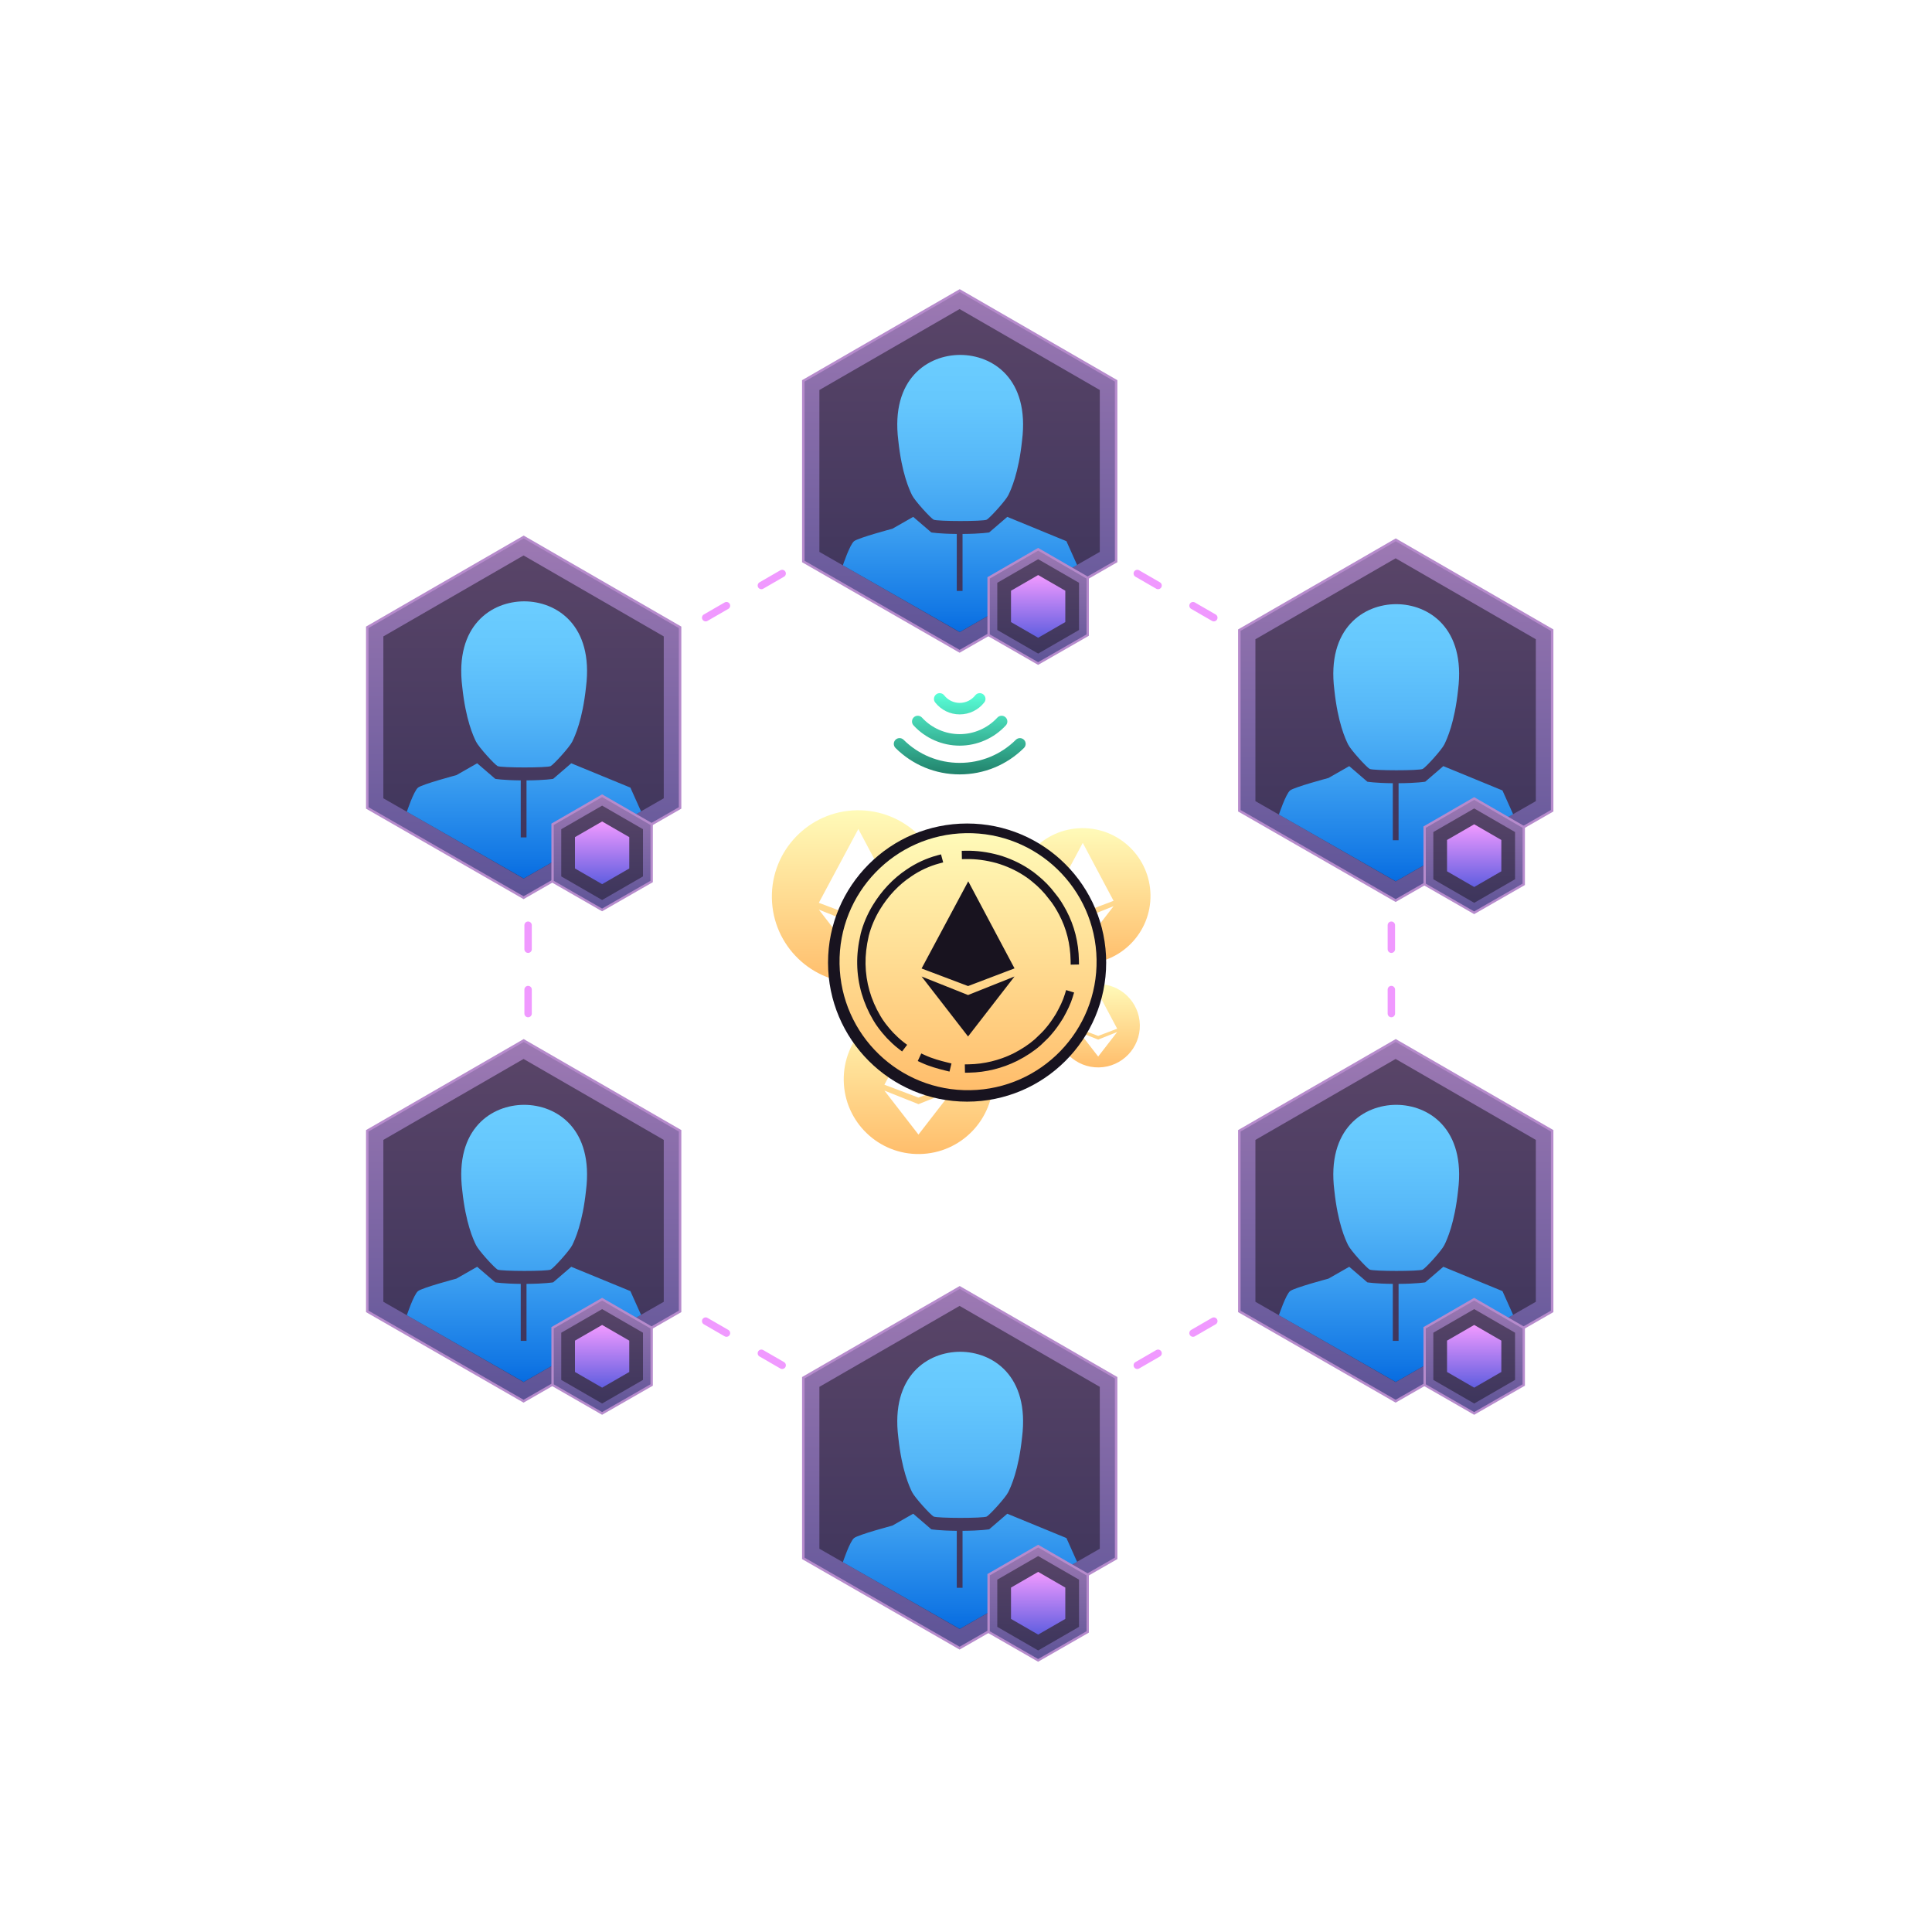 <?xml version="1.0" encoding="UTF-8"?>
<svg xmlns="http://www.w3.org/2000/svg" xmlns:xlink="http://www.w3.org/1999/xlink" viewBox="0 0 1008.15 1008.15">
  <defs>
    <style>
      .cls-1 {
        filter: url(#outer-glow-18);
      }

      .cls-1, .cls-2, .cls-3, .cls-4, .cls-5, .cls-6, .cls-7 {
        opacity: .5;
      }

      .cls-8 {
        fill: url(#linear-gradient-12);
      }

      .cls-8, .cls-9, .cls-10, .cls-11, .cls-12, .cls-13, .cls-14, .cls-15, .cls-16, .cls-17, .cls-18, .cls-19, .cls-20, .cls-21, .cls-22, .cls-23, .cls-24, .cls-25, .cls-26, .cls-27, .cls-28, .cls-29, .cls-30, .cls-31, .cls-32, .cls-33, .cls-34, .cls-35, .cls-36, .cls-37, .cls-5, .cls-38, .cls-39, .cls-40, .cls-41, .cls-42, .cls-43, .cls-44, .cls-45, .cls-46 {
        stroke-width: 0px;
      }

      .cls-9 {
        fill: url(#linear-gradient-17);
      }

      .cls-10 {
        fill: url(#linear-gradient-19);
      }

      .cls-11 {
        fill: url(#linear-gradient-33);
      }

      .cls-12 {
        fill: url(#linear-gradient);
      }

      .cls-47 {
        mask: url(#mask-10);
      }

      .cls-48 {
        filter: url(#outer-glow-3);
      }

      .cls-49 {
        fill: url(#GlassPanel-6);
      }

      .cls-49, .cls-50, .cls-51, .cls-52, .cls-53, .cls-54, .cls-55 {
        stroke: #b68bcc;
      }

      .cls-49, .cls-50, .cls-52, .cls-53, .cls-54, .cls-55 {
        stroke-linecap: square;
        stroke-miterlimit: 54.61;
        stroke-width: 1.23px;
      }

      .cls-56 {
        filter: url(#outer-glow-4);
      }

      .cls-2 {
        filter: url(#outer-glow-33);
      }

      .cls-57 {
        filter: url(#outer-glow-22);
      }

      .cls-13 {
        fill: url(#linear-gradient-21);
      }

      .cls-14 {
        fill: url(#linear-gradient-6);
      }

      .cls-58 {
        filter: url(#luminosity-noclip-5);
      }

      .cls-59 {
        filter: url(#outer-glow-21);
      }

      .cls-60 {
        filter: url(#outer-glow-15);
      }

      .cls-61 {
        filter: url(#outer-glow-32);
      }

      .cls-62 {
        mask: url(#mask-2);
      }

      .cls-63 {
        filter: url(#outer-glow-27);
      }

      .cls-3 {
        filter: url(#outer-glow-28);
      }

      .cls-15 {
        fill: url(#linear-gradient-15);
      }

      .cls-16 {
        fill: url(#linear-gradient-11);
      }

      .cls-64 {
        mask: url(#mask-3);
      }

      .cls-50 {
        fill: url(#GlassPanel-4);
      }

      .cls-17 {
        fill: url(#linear-gradient-5);
      }

      .cls-65 {
        filter: url(#outer-glow-1);
      }

      .cls-18 {
        fill: url(#linear-gradient-31);
      }

      .cls-19 {
        fill: url(#linear-gradient-34);
      }

      .cls-66 {
        mask: url(#mask-9);
      }

      .cls-67 {
        filter: url(#outer-glow-30);
      }

      .cls-68 {
        filter: url(#outer-glow-9);
      }

      .cls-69 {
        filter: url(#outer-glow-20);
      }

      .cls-70 {
        mask: url(#mask-5);
      }

      .cls-20 {
        fill: url(#linear-gradient-13);
      }

      .cls-21 {
        fill: url(#linear-gradient-23);
      }

      .cls-51 {
        stroke-width: 1.3px;
      }

      .cls-51, .cls-71 {
        fill: none;
        stroke-miterlimit: 10;
      }

      .cls-22 {
        fill: url(#linear-gradient-25);
      }

      .cls-23 {
        fill: url(#linear-gradient-16);
      }

      .cls-24 {
        fill: url(#linear-gradient-22);
      }

      .cls-52 {
        fill: url(#GlassPanel-2);
      }

      .cls-72 {
        filter: url(#outer-glow-19);
      }

      .cls-73 {
        filter: url(#outer-glow-37);
      }

      .cls-53 {
        fill: url(#GlassPanel-3);
      }

      .cls-25 {
        fill: url(#linear-gradient-32);
      }

      .cls-26 {
        fill: url(#linear-gradient-20);
      }

      .cls-74 {
        filter: url(#outer-glow-10);
      }

      .cls-75 {
        filter: url(#outer-glow-24);
      }

      .cls-27 {
        fill: url(#linear-gradient-14);
      }

      .cls-4 {
        filter: url(#outer-glow-8);
      }

      .cls-28 {
        fill: url(#linear-gradient-2);
      }

      .cls-76 {
        filter: url(#outer-glow-31);
      }

      .cls-77 {
        filter: url(#luminosity-noclip-4);
      }

      .cls-29, .cls-5 {
        isolation: isolate;
      }

      .cls-29, .cls-5, .cls-44 {
        fill: #18131f;
      }

      .cls-78 {
        mask: url(#mask-8);
      }

      .cls-79 {
        filter: url(#luminosity-noclip-6);
      }

      .cls-80 {
        filter: url(#outer-glow-34);
      }

      .cls-30 {
        fill: url(#linear-gradient-7);
      }

      .cls-81 {
        mask: url(#mask-4);
      }

      .cls-82 {
        filter: url(#outer-glow-29);
      }

      .cls-31 {
        fill: url(#linear-gradient-3);
      }

      .cls-83 {
        filter: url(#outer-glow-14);
      }

      .cls-32 {
        fill: url(#linear-gradient-9);
      }

      .cls-33 {
        fill: url(#linear-gradient-27);
      }

      .cls-84 {
        filter: url(#outer-glow-5);
      }

      .cls-85 {
        mask: url(#mask-6);
      }

      .cls-86 {
        filter: url(#outer-glow-25);
      }

      .cls-34 {
        fill: url(#linear-gradient-36);
      }

      .cls-87 {
        filter: url(#outer-glow-7);
      }

      .cls-88 {
        filter: url(#outer-glow-12);
      }

      .cls-54 {
        fill: url(#GlassPanel-5);
      }

      .cls-35 {
        fill: url(#linear-gradient-8);
      }

      .cls-89 {
        filter: url(#outer-glow-17);
      }

      .cls-36 {
        fill: url(#linear-gradient-24);
      }

      .cls-37 {
        fill: url(#linear-gradient-26);
      }

      .cls-38 {
        fill: url(#linear-gradient-18);
      }

      .cls-39 {
        opacity: 0;
      }

      .cls-40 {
        fill: url(#linear-gradient-30);
      }

      .cls-90 {
        filter: url(#luminosity-noclip);
      }

      .cls-91 {
        filter: url(#outer-glow-35);
      }

      .cls-92 {
        mask: url(#mask-1);
      }

      .cls-93 {
        mask: url(#mask);
      }

      .cls-41 {
        fill: url(#linear-gradient-29);
      }

      .cls-94 {
        filter: url(#outer-glow-16);
      }

      .cls-95 {
        mask: url(#mask-7);
      }

      .cls-71 {
        stroke: #f099ff;
        stroke-linecap: round;
        stroke-width: 3.86px;
      }

      .cls-42 {
        fill: url(#linear-gradient-28);
      }

      .cls-43 {
        fill: url(#linear-gradient-10);
      }

      .cls-55 {
        fill: url(#GlassPanel);
      }

      .cls-6 {
        filter: url(#outer-glow-13);
      }

      .cls-7 {
        filter: url(#outer-glow-23);
      }

      .cls-96 {
        filter: url(#luminosity-noclip-2);
      }

      .cls-45 {
        fill: url(#linear-gradient-4);
      }

      .cls-97 {
        filter: url(#outer-glow-11);
      }

      .cls-98 {
        mask: url(#mask-11);
      }

      .cls-99 {
        filter: url(#outer-glow-26);
      }

      .cls-100 {
        filter: url(#outer-glow-6);
      }

      .cls-101 {
        filter: url(#outer-glow-2);
      }

      .cls-102 {
        filter: url(#luminosity-noclip-3);
      }

      .cls-46 {
        fill: url(#linear-gradient-35);
        filter: url(#outer-glow-36);
      }
    </style>
    <filter id="outer-glow-1" filterUnits="userSpaceOnUse">
      <feOffset dx="0" dy="0"/>
      <feGaussianBlur result="blur" stdDeviation="4.21"/>
      <feFlood flood-color="#ff4545" flood-opacity=".7"/>
      <feComposite in2="blur" operator="in"/>
      <feComposite in="SourceGraphic"/>
    </filter>
    <linearGradient id="linear-gradient" x1="646.64" y1="432.62" x2="646.64" y2="503.41" gradientTransform="translate(-81.69)" gradientUnits="userSpaceOnUse">
      <stop offset="0" stop-color="#fffab8"/>
      <stop offset="1" stop-color="#ffbd6b"/>
    </linearGradient>
    <filter id="outer-glow-2" filterUnits="userSpaceOnUse">
      <feOffset dx="0" dy="0"/>
      <feGaussianBlur result="blur-2" stdDeviation="4.64"/>
      <feFlood flood-color="#ff4545" flood-opacity=".7"/>
      <feComposite in2="blur-2" operator="in"/>
      <feComposite in="SourceGraphic"/>
    </filter>
    <linearGradient id="linear-gradient-2" x1="560.96" y1="524.73" x2="560.96" y2="602.73" xlink:href="#linear-gradient"/>
    <filter id="outer-glow-3" filterUnits="userSpaceOnUse">
      <feOffset dx="0" dy="0"/>
      <feGaussianBlur result="blur-3" stdDeviation="5.36"/>
      <feFlood flood-color="#ff4545" flood-opacity=".7"/>
      <feComposite in2="blur-3" operator="in"/>
      <feComposite in="SourceGraphic"/>
    </filter>
    <linearGradient id="linear-gradient-3" x1="529.5" y1="423.43" x2="529.5" y2="513.51" xlink:href="#linear-gradient"/>
    <filter id="outer-glow-4" filterUnits="userSpaceOnUse">
      <feOffset dx="0" dy="0"/>
      <feGaussianBlur result="blur-4" stdDeviation="2.59"/>
      <feFlood flood-color="#ff4545" flood-opacity=".7"/>
      <feComposite in2="blur-4" operator="in"/>
      <feComposite in="SourceGraphic"/>
    </filter>
    <linearGradient id="linear-gradient-4" x1="654.73" y1="513.78" x2="654.73" y2="557.29" xlink:href="#linear-gradient"/>
    <filter id="luminosity-noclip" x="583.92" y="488.16" width="298.55" height="298.36" color-interpolation-filters="sRGB" filterUnits="userSpaceOnUse">
      <feFlood flood-color="#fff" result="bg"/>
      <feBlend in="SourceGraphic" in2="bg"/>
    </filter>
    <linearGradient id="linear-gradient-5" x1="674.65" y1="721.47" x2="891.09" y2="721.47" gradientTransform="translate(-49.67 -84.13)" gradientUnits="userSpaceOnUse">
      <stop offset="0" stop-color="#231f20"/>
      <stop offset="1" stop-color="#fff"/>
    </linearGradient>
    <mask id="mask" x="583.92" y="488.16" width="298.55" height="298.36" maskUnits="userSpaceOnUse">
      <g class="cls-90">
        <rect class="cls-17" x="624.97" y="528.84" width="216.44" height="217.01" transform="translate(578.66 1596.46) rotate(-121.85)"/>
      </g>
    </mask>
    <filter id="outer-glow-5" filterUnits="userSpaceOnUse">
      <feOffset dx="0" dy="0"/>
      <feGaussianBlur result="blur-5" stdDeviation="2.6"/>
      <feFlood flood-color="#8c29ff" flood-opacity="1"/>
      <feComposite in2="blur-5" operator="in"/>
      <feComposite in="SourceGraphic"/>
    </filter>
    <linearGradient id="linear-gradient-6" x1="728.33" y1="468.69" x2="728.33" y2="277.46" gradientTransform="translate(0 1011.84) scale(1 -1)" gradientUnits="userSpaceOnUse">
      <stop offset="0" stop-color="#9d79b3"/>
      <stop offset="1" stop-color="#5c5396"/>
    </linearGradient>
    <filter id="outer-glow-6" filterUnits="userSpaceOnUse">
      <feOffset dx="0" dy="0"/>
      <feGaussianBlur result="blur-6" stdDeviation="1.74"/>
      <feFlood flood-color="#3b6dff" flood-opacity=".75"/>
      <feComposite in2="blur-6" operator="in"/>
      <feComposite in="SourceGraphic"/>
    </filter>
    <linearGradient id="linear-gradient-7" x1="736.56" y1="310.07" x2="736.56" y2="162.68" gradientTransform="translate(-8.1 886.74) scale(1 -1)" gradientUnits="userSpaceOnUse">
      <stop offset="0" stop-color="#6bcdff"/>
      <stop offset=".17" stop-color="#65c7fd"/>
      <stop offset=".39" stop-color="#55b7f8"/>
      <stop offset=".63" stop-color="#3a9df0"/>
      <stop offset=".9" stop-color="#1479e5"/>
      <stop offset="1" stop-color="#0469e0"/>
    </linearGradient>
    <linearGradient id="linear-gradient-8" x1="335.76" y1="87.57" x2="335.76" y2="153.97" gradientTransform="translate(445.19 511.75) scale(1 1.75)" gradientUnits="userSpaceOnUse">
      <stop offset="0" stop-color="#000"/>
      <stop offset="1" stop-color="#fff"/>
    </linearGradient>
    <mask id="mask-1" x="719.02" y="656.79" width="123.86" height="132.83" maskUnits="userSpaceOnUse">
      <rect class="cls-35" x="747.63" y="665.03" width="66.65" height="116.36" transform="translate(1841.07 818.48) rotate(142.33)"/>
    </mask>
    <filter id="outer-glow-7" filterUnits="userSpaceOnUse">
      <feOffset dx="0" dy="0"/>
      <feGaussianBlur result="blur-7" stdDeviation=".82"/>
      <feFlood flood-color="#8c29ff" flood-opacity="1"/>
      <feComposite in2="blur-7" operator="in"/>
      <feComposite in="SourceGraphic"/>
    </filter>
    <linearGradient id="GlassPanel" x1="769.26" y1="333.84" x2="769.26" y2="273.27" gradientTransform="translate(0 1011.84) scale(1 -1)" gradientUnits="userSpaceOnUse">
      <stop offset="0" stop-color="#9d79b3"/>
      <stop offset="1" stop-color="#5c5396"/>
    </linearGradient>
    <filter id="outer-glow-8" filterUnits="userSpaceOnUse">
      <feOffset dx="0" dy="0"/>
      <feGaussianBlur result="blur-8" stdDeviation=".78"/>
      <feFlood flood-color="#6636c6" flood-opacity=".5"/>
      <feComposite in2="blur-8" operator="in"/>
      <feComposite in="SourceGraphic"/>
    </filter>
    <filter id="outer-glow-9" filterUnits="userSpaceOnUse">
      <feOffset dx="0" dy="0"/>
      <feGaussianBlur result="blur-9" stdDeviation=".52"/>
      <feFlood flood-color="#6636c6" flood-opacity=".5"/>
      <feComposite in2="blur-9" operator="in"/>
      <feComposite in="SourceGraphic"/>
    </filter>
    <linearGradient id="linear-gradient-9" x1="769.26" y1="691.67" x2="769.26" y2="724.14" gradientUnits="userSpaceOnUse">
      <stop offset="0" stop-color="#f099ff"/>
      <stop offset="1" stop-color="#605ee0"/>
    </linearGradient>
    <filter id="luminosity-noclip-2" x="356.39" y="617.02" width="298.55" height="298.36" color-interpolation-filters="sRGB" filterUnits="userSpaceOnUse">
      <feFlood flood-color="#fff" result="bg"/>
      <feBlend in="SourceGraphic" in2="bg"/>
    </filter>
    <linearGradient id="linear-gradient-10" x1="685.24" y1="460.2" x2="901.68" y2="460.2" gradientTransform="translate(-287.8 306)" xlink:href="#linear-gradient-5"/>
    <mask id="mask-2" x="356.39" y="617.02" width="298.55" height="298.36" maskUnits="userSpaceOnUse">
      <g class="cls-96">
        <rect class="cls-43" x="397.44" y="657.7" width="216.44" height="217.01" transform="translate(121.61 1600.04) rotate(-121.85)"/>
      </g>
    </mask>
    <filter id="outer-glow-10" filterUnits="userSpaceOnUse">
      <feOffset dx="0" dy="0"/>
      <feGaussianBlur result="blur-10" stdDeviation="2.6"/>
      <feFlood flood-color="#8c29ff" flood-opacity="1"/>
      <feComposite in2="blur-10" operator="in"/>
      <feComposite in="SourceGraphic"/>
    </filter>
    <linearGradient id="linear-gradient-11" x1="500.8" y1="339.83" x2="500.8" y2="148.6" xlink:href="#linear-gradient-6"/>
    <filter id="outer-glow-11" filterUnits="userSpaceOnUse">
      <feOffset dx="0" dy="0"/>
      <feGaussianBlur result="blur-11" stdDeviation="1.74"/>
      <feFlood flood-color="#3b6dff" flood-opacity=".75"/>
      <feComposite in2="blur-11" operator="in"/>
      <feComposite in="SourceGraphic"/>
    </filter>
    <linearGradient id="linear-gradient-12" x1="509.03" y1="181.21" x2="509.03" y2="33.82" xlink:href="#linear-gradient-7"/>
    <linearGradient id="linear-gradient-13" x1="594.61" y1="108.7" x2="594.61" y2="175.09" gradientTransform="translate(-41.19 603.58) scale(1 1.75)" xlink:href="#linear-gradient-8"/>
    <mask id="mask-3" x="491.49" y="785.65" width="123.86" height="132.83" maskUnits="userSpaceOnUse">
      <rect class="cls-20" x="520.1" y="793.89" width="66.65" height="116.36" transform="translate(1512.17 1188.38) rotate(142.33)"/>
    </mask>
    <filter id="outer-glow-12" filterUnits="userSpaceOnUse">
      <feOffset dx="0" dy="0"/>
      <feGaussianBlur result="blur-12" stdDeviation=".82"/>
      <feFlood flood-color="#8c29ff" flood-opacity="1"/>
      <feComposite in2="blur-12" operator="in"/>
      <feComposite in="SourceGraphic"/>
    </filter>
    <linearGradient id="GlassPanel-2" data-name="GlassPanel" x1="541.73" y1="204.98" x2="541.73" y2="144.41" xlink:href="#GlassPanel"/>
    <filter id="outer-glow-13" filterUnits="userSpaceOnUse">
      <feOffset dx="0" dy="0"/>
      <feGaussianBlur result="blur-13" stdDeviation=".78"/>
      <feFlood flood-color="#6636c6" flood-opacity=".5"/>
      <feComposite in2="blur-13" operator="in"/>
      <feComposite in="SourceGraphic"/>
    </filter>
    <filter id="outer-glow-14" filterUnits="userSpaceOnUse">
      <feOffset dx="0" dy="0"/>
      <feGaussianBlur result="blur-14" stdDeviation=".52"/>
      <feFlood flood-color="#6636c6" flood-opacity=".5"/>
      <feComposite in2="blur-14" operator="in"/>
      <feComposite in="SourceGraphic"/>
    </filter>
    <linearGradient id="linear-gradient-14" x1="541.73" y1="820.53" x2="541.73" y2="853" xlink:href="#linear-gradient-9"/>
    <filter id="luminosity-noclip-3" x="128.86" y="488.16" width="298.55" height="298.36" color-interpolation-filters="sRGB" filterUnits="userSpaceOnUse">
      <feFlood flood-color="#fff" result="bg"/>
      <feBlend in="SourceGraphic" in2="bg"/>
    </filter>
    <linearGradient id="linear-gradient-15" x1="914.76" y1="334.92" x2="1131.2" y2="334.92" gradientTransform="translate(-744.84 302.43)" xlink:href="#linear-gradient-5"/>
    <mask id="mask-4" x="128.86" y="488.16" width="298.55" height="298.36" maskUnits="userSpaceOnUse">
      <g class="cls-102">
        <rect class="cls-15" x="169.91" y="528.84" width="216.44" height="217.01" transform="translate(-116.51 1209.9) rotate(-121.85)"/>
      </g>
    </mask>
    <filter id="outer-glow-15" filterUnits="userSpaceOnUse">
      <feOffset dx="0" dy="0"/>
      <feGaussianBlur result="blur-15" stdDeviation="2.6"/>
      <feFlood flood-color="#8c29ff" flood-opacity="1"/>
      <feComposite in2="blur-15" operator="in"/>
      <feComposite in="SourceGraphic"/>
    </filter>
    <linearGradient id="linear-gradient-16" x1="273.27" x2="273.27" xlink:href="#linear-gradient-6"/>
    <filter id="outer-glow-16" filterUnits="userSpaceOnUse">
      <feOffset dx="0" dy="0"/>
      <feGaussianBlur result="blur-16" stdDeviation="1.74"/>
      <feFlood flood-color="#3b6dff" flood-opacity=".75"/>
      <feComposite in2="blur-16" operator="in"/>
      <feComposite in="SourceGraphic"/>
    </filter>
    <linearGradient id="linear-gradient-17" x1="281.5" x2="281.5" xlink:href="#linear-gradient-7"/>
    <linearGradient id="linear-gradient-18" x1="695.98" y1="246.24" x2="695.98" y2="312.63" gradientTransform="translate(-370.08 233.68) scale(1 1.75)" xlink:href="#linear-gradient-8"/>
    <mask id="mask-5" x="263.96" y="656.79" width="123.86" height="132.83" maskUnits="userSpaceOnUse">
      <rect class="cls-38" x="292.57" y="665.03" width="66.65" height="116.36" transform="translate(1025.79 1096.55) rotate(142.33)"/>
    </mask>
    <filter id="outer-glow-17" filterUnits="userSpaceOnUse">
      <feOffset dx="0" dy="0"/>
      <feGaussianBlur result="blur-17" stdDeviation=".82"/>
      <feFlood flood-color="#8c29ff" flood-opacity="1"/>
      <feComposite in2="blur-17" operator="in"/>
      <feComposite in="SourceGraphic"/>
    </filter>
    <linearGradient id="GlassPanel-3" data-name="GlassPanel" x1="314.2" x2="314.2" xlink:href="#GlassPanel"/>
    <filter id="outer-glow-18" filterUnits="userSpaceOnUse">
      <feOffset dx="0" dy="0"/>
      <feGaussianBlur result="blur-18" stdDeviation=".78"/>
      <feFlood flood-color="#6636c6" flood-opacity=".5"/>
      <feComposite in2="blur-18" operator="in"/>
      <feComposite in="SourceGraphic"/>
    </filter>
    <filter id="outer-glow-19" filterUnits="userSpaceOnUse">
      <feOffset dx="0" dy="0"/>
      <feGaussianBlur result="blur-19" stdDeviation=".52"/>
      <feFlood flood-color="#6636c6" flood-opacity=".5"/>
      <feComposite in2="blur-19" operator="in"/>
      <feComposite in="SourceGraphic"/>
    </filter>
    <linearGradient id="linear-gradient-19" x1="314.2" x2="314.2" xlink:href="#linear-gradient-9"/>
    <filter id="luminosity-noclip-4" x="128.86" y="225.43" width="298.55" height="298.36" color-interpolation-filters="sRGB" filterUnits="userSpaceOnUse">
      <feFlood flood-color="#fff" result="bg"/>
      <feBlend in="SourceGraphic" in2="bg"/>
    </filter>
    <linearGradient id="linear-gradient-20" x1="1137.94" y1="473.54" x2="1354.38" y2="473.54" gradientTransform="translate(-968.02 -98.93)" xlink:href="#linear-gradient-5"/>
    <mask id="mask-6" x="128.86" y="225.43" width="298.55" height="298.36" maskUnits="userSpaceOnUse">
      <g class="cls-77">
        <rect class="cls-26" x="169.91" y="266.11" width="216.44" height="217.01" transform="translate(106.67 808.55) rotate(-121.85)"/>
      </g>
    </mask>
    <filter id="outer-glow-20" filterUnits="userSpaceOnUse">
      <feOffset dx="0" dy="0"/>
      <feGaussianBlur result="blur-20" stdDeviation="2.6"/>
      <feFlood flood-color="#8c29ff" flood-opacity="1"/>
      <feComposite in2="blur-20" operator="in"/>
      <feComposite in="SourceGraphic"/>
    </filter>
    <linearGradient id="linear-gradient-21" x1="273.27" y1="731.42" x2="273.27" y2="540.19" xlink:href="#linear-gradient-6"/>
    <filter id="outer-glow-21" filterUnits="userSpaceOnUse">
      <feOffset dx="0" dy="0"/>
      <feGaussianBlur result="blur-21" stdDeviation="1.74"/>
      <feFlood flood-color="#3b6dff" flood-opacity=".75"/>
      <feComposite in2="blur-21" operator="in"/>
      <feComposite in="SourceGraphic"/>
    </filter>
    <linearGradient id="linear-gradient-22" x1="281.5" y1="572.8" x2="281.5" y2="425.41" xlink:href="#linear-gradient-7"/>
    <linearGradient id="linear-gradient-23" x1="535.44" y1="364.91" x2="535.44" y2="431.31" gradientTransform="translate(-209.54 -237.02) scale(1 1.75)" xlink:href="#linear-gradient-8"/>
    <mask id="mask-7" x="263.96" y="394.06" width="123.86" height="132.83" maskUnits="userSpaceOnUse">
      <rect class="cls-21" x="292.57" y="402.3" width="66.65" height="116.36" transform="translate(865.25 625.85) rotate(142.33)"/>
    </mask>
    <filter id="outer-glow-22" filterUnits="userSpaceOnUse">
      <feOffset dx="0" dy="0"/>
      <feGaussianBlur result="blur-22" stdDeviation=".82"/>
      <feFlood flood-color="#8c29ff" flood-opacity="1"/>
      <feComposite in2="blur-22" operator="in"/>
      <feComposite in="SourceGraphic"/>
    </filter>
    <linearGradient id="GlassPanel-4" data-name="GlassPanel" x1="314.2" y1="596.57" x2="314.2" y2="536" xlink:href="#GlassPanel"/>
    <filter id="outer-glow-23" filterUnits="userSpaceOnUse">
      <feOffset dx="0" dy="0"/>
      <feGaussianBlur result="blur-23" stdDeviation=".78"/>
      <feFlood flood-color="#6636c6" flood-opacity=".5"/>
      <feComposite in2="blur-23" operator="in"/>
      <feComposite in="SourceGraphic"/>
    </filter>
    <filter id="outer-glow-24" filterUnits="userSpaceOnUse">
      <feOffset dx="0" dy="0"/>
      <feGaussianBlur result="blur-24" stdDeviation=".52"/>
      <feFlood flood-color="#6636c6" flood-opacity=".5"/>
      <feComposite in2="blur-24" operator="in"/>
      <feComposite in="SourceGraphic"/>
    </filter>
    <linearGradient id="linear-gradient-24" x1="314.2" y1="428.94" x2="314.2" y2="461.41" xlink:href="#linear-gradient-9"/>
    <filter id="luminosity-noclip-5" x="583.92" y="226.91" width="298.55" height="298.36" color-interpolation-filters="sRGB" filterUnits="userSpaceOnUse">
      <feFlood flood-color="#fff" result="bg"/>
      <feBlend in="SourceGraphic" in2="bg"/>
    </filter>
    <linearGradient id="linear-gradient-25" x1="896.57" y1="859.32" x2="1113.01" y2="859.32" gradientTransform="translate(-271.6 -483.23)" xlink:href="#linear-gradient-5"/>
    <mask id="mask-8" x="583.92" y="226.91" width="298.55" height="298.36" maskUnits="userSpaceOnUse">
      <g class="cls-58">
        <rect class="cls-22" x="624.97" y="267.59" width="216.44" height="217.01" transform="translate(800.59 1197.36) rotate(-121.85)"/>
      </g>
    </mask>
    <filter id="outer-glow-25" filterUnits="userSpaceOnUse">
      <feOffset dx="0" dy="0"/>
      <feGaussianBlur result="blur-25" stdDeviation="2.6"/>
      <feFlood flood-color="#8c29ff" flood-opacity="1"/>
      <feComposite in2="blur-25" operator="in"/>
      <feComposite in="SourceGraphic"/>
    </filter>
    <linearGradient id="linear-gradient-26" y1="729.94" y2="538.71" xlink:href="#linear-gradient-6"/>
    <filter id="outer-glow-26" filterUnits="userSpaceOnUse">
      <feOffset dx="0" dy="0"/>
      <feGaussianBlur result="blur-26" stdDeviation="1.74"/>
      <feFlood flood-color="#3b6dff" flood-opacity=".75"/>
      <feComposite in2="blur-26" operator="in"/>
      <feComposite in="SourceGraphic"/>
    </filter>
    <linearGradient id="linear-gradient-27" y1="571.32" y2="423.93" xlink:href="#linear-gradient-7"/>
    <linearGradient id="linear-gradient-28" x1="176.12" y1="205.58" x2="176.12" y2="271.97" gradientTransform="translate(604.83 43.69) scale(1 1.75)" xlink:href="#linear-gradient-8"/>
    <mask id="mask-9" x="719.02" y="395.54" width="123.86" height="132.83" maskUnits="userSpaceOnUse">
      <rect class="cls-42" x="747.63" y="403.78" width="66.65" height="116.36" transform="translate(1681.43 350.43) rotate(142.33)"/>
    </mask>
    <filter id="outer-glow-27" filterUnits="userSpaceOnUse">
      <feOffset dx="0" dy="0"/>
      <feGaussianBlur result="blur-27" stdDeviation=".82"/>
      <feFlood flood-color="#8c29ff" flood-opacity="1"/>
      <feComposite in2="blur-27" operator="in"/>
      <feComposite in="SourceGraphic"/>
    </filter>
    <linearGradient id="GlassPanel-5" data-name="GlassPanel" y1="595.09" y2="534.52" xlink:href="#GlassPanel"/>
    <filter id="outer-glow-28" filterUnits="userSpaceOnUse">
      <feOffset dx="0" dy="0"/>
      <feGaussianBlur result="blur-28" stdDeviation=".78"/>
      <feFlood flood-color="#6636c6" flood-opacity=".5"/>
      <feComposite in2="blur-28" operator="in"/>
      <feComposite in="SourceGraphic"/>
    </filter>
    <filter id="outer-glow-29" filterUnits="userSpaceOnUse">
      <feOffset dx="0" dy="0"/>
      <feGaussianBlur result="blur-29" stdDeviation=".52"/>
      <feFlood flood-color="#6636c6" flood-opacity=".5"/>
      <feComposite in2="blur-29" operator="in"/>
      <feComposite in="SourceGraphic"/>
    </filter>
    <linearGradient id="linear-gradient-29" x1="769.26" y1="430.42" x2="769.26" y2="462.88" xlink:href="#linear-gradient-9"/>
    <filter id="luminosity-noclip-6" x="356.39" y="96.85" width="298.55" height="298.36" color-interpolation-filters="sRGB" filterUnits="userSpaceOnUse">
      <feFlood flood-color="#fff" result="bg"/>
      <feBlend in="SourceGraphic" in2="bg"/>
    </filter>
    <linearGradient id="linear-gradient-30" x1="1127.11" y1="734.67" x2="1343.55" y2="734.67" gradientTransform="translate(-729.67 -488.64)" xlink:href="#linear-gradient-5"/>
    <mask id="mask-10" x="356.39" y="96.85" width="298.55" height="298.36" maskUnits="userSpaceOnUse">
      <g class="cls-79">
        <rect class="cls-40" x="397.44" y="137.53" width="216.44" height="217.01" transform="translate(563.48 805.39) rotate(-121.85)"/>
      </g>
    </mask>
    <filter id="outer-glow-30" filterUnits="userSpaceOnUse">
      <feOffset dx="0" dy="0"/>
      <feGaussianBlur result="blur-30" stdDeviation="2.6"/>
      <feFlood flood-color="#8c29ff" flood-opacity="1"/>
      <feComposite in2="blur-30" operator="in"/>
      <feComposite in="SourceGraphic"/>
    </filter>
    <linearGradient id="linear-gradient-31" x1="500.8" y1="860" x2="500.8" y2="668.77" xlink:href="#linear-gradient-6"/>
    <filter id="outer-glow-31" filterUnits="userSpaceOnUse">
      <feOffset dx="0" dy="0"/>
      <feGaussianBlur result="blur-31" stdDeviation="1.74"/>
      <feFlood flood-color="#3b6dff" flood-opacity=".75"/>
      <feComposite in2="blur-31" operator="in"/>
      <feComposite in="SourceGraphic"/>
    </filter>
    <linearGradient id="linear-gradient-32" x1="509.03" y1="701.38" x2="509.03" y2="553.99" xlink:href="#linear-gradient-7"/>
    <linearGradient id="linear-gradient-33" x1="276.76" y1="343.66" x2="276.76" y2="410.05" gradientTransform="translate(276.67 -328.36) scale(1 1.75)" xlink:href="#linear-gradient-8"/>
    <mask id="mask-11" x="491.49" y="265.48" width="123.86" height="132.83" maskUnits="userSpaceOnUse">
      <rect class="cls-11" x="520.1" y="273.72" width="66.65" height="116.36" transform="translate(1194.32 256.44) rotate(142.33)"/>
    </mask>
    <filter id="outer-glow-32" filterUnits="userSpaceOnUse">
      <feOffset dx="0" dy="0"/>
      <feGaussianBlur result="blur-32" stdDeviation=".82"/>
      <feFlood flood-color="#8c29ff" flood-opacity="1"/>
      <feComposite in2="blur-32" operator="in"/>
      <feComposite in="SourceGraphic"/>
    </filter>
    <linearGradient id="GlassPanel-6" data-name="GlassPanel" x1="541.73" y1="725.15" x2="541.73" y2="664.58" xlink:href="#GlassPanel"/>
    <filter id="outer-glow-33" filterUnits="userSpaceOnUse">
      <feOffset dx="0" dy="0"/>
      <feGaussianBlur result="blur-33" stdDeviation=".78"/>
      <feFlood flood-color="#6636c6" flood-opacity=".5"/>
      <feComposite in2="blur-33" operator="in"/>
      <feComposite in="SourceGraphic"/>
    </filter>
    <filter id="outer-glow-34" filterUnits="userSpaceOnUse">
      <feOffset dx="0" dy="0"/>
      <feGaussianBlur result="blur-34" stdDeviation=".52"/>
      <feFlood flood-color="#6636c6" flood-opacity=".5"/>
      <feComposite in2="blur-34" operator="in"/>
      <feComposite in="SourceGraphic"/>
    </filter>
    <linearGradient id="linear-gradient-34" x1="541.73" y1="300.35" x2="541.73" y2="332.82" xlink:href="#linear-gradient-9"/>
    <filter id="outer-glow-35" filterUnits="userSpaceOnUse">
      <feOffset dx="0" dy="0"/>
      <feGaussianBlur result="blur-35" stdDeviation="1.93"/>
      <feFlood flood-color="#f099ff" flood-opacity=".7"/>
      <feComposite in2="blur-35" operator="in"/>
      <feComposite in="SourceGraphic"/>
    </filter>
    <linearGradient id="linear-gradient-35" x1="500.8" y1="361.7" x2="500.8" y2="404.08" gradientUnits="userSpaceOnUse">
      <stop offset="0" stop-color="#59ffd8"/>
      <stop offset="1" stop-color="#21826b"/>
    </linearGradient>
    <filter id="outer-glow-36" filterUnits="userSpaceOnUse">
      <feOffset dx="0" dy="0"/>
      <feGaussianBlur result="blur-36" stdDeviation="1.23"/>
      <feFlood flood-color="#4f8f2f" flood-opacity=".75"/>
      <feComposite in2="blur-36" operator="in"/>
      <feComposite in="SourceGraphic"/>
    </filter>
    <filter id="outer-glow-37" filterUnits="userSpaceOnUse">
      <feOffset dx="0" dy="0"/>
      <feGaussianBlur result="blur-37" stdDeviation="3.94"/>
      <feFlood flood-color="#ff4545" flood-opacity="1"/>
      <feComposite in2="blur-37" operator="in"/>
      <feComposite in="SourceGraphic"/>
    </filter>
    <linearGradient id="linear-gradient-36" x1="586.84" y1="435.67" x2="586.84" y2="569.82" xlink:href="#linear-gradient"/>
  </defs>
  <g id="Frame">
    <rect class="cls-39" width="1008.15" height="1008.15"/>
  </g>
  <g id="Layer_3" data-name="Layer 3">
    <g id="ETH" class="cls-65">
      <path class="cls-12" d="M600.34,466.91c-.34-19.55-16.46-35.11-36.01-34.77-19.55.34-35.11,16.46-34.77,36.01.34,19.55,16.46,35.11,36.01,34.77,19.55-.34,35.11-16.46,34.77-36.01M564.95,476.19l-16.14-6.1,16.2-30.27,16.07,30.24-16.13,6.14ZM581.08,472.87l-16.13,20.83-16.14-20.83,16.14,6.44,16.13-6.44Z"/>
    </g>
    <g id="ETH-2" data-name="ETH" class="cls-101">
      <path class="cls-28" d="M518.27,562.51c-.38-21.54-18.14-38.69-39.68-38.31-21.54.38-38.69,18.14-38.31,39.68.38,21.54,18.14,38.69,39.68,38.31,21.54-.38,38.69-18.14,38.31-39.68M479.27,572.74l-17.78-6.72,17.85-33.36,17.71,33.32-17.78,6.76ZM497.05,569.08l-17.78,22.96-17.78-22.96,17.78,7.09,17.78-7.09Z"/>
    </g>
    <g id="ETH-3" data-name="ETH" class="cls-48">
      <path class="cls-31" d="M492.85,467.06c-.43-24.87-20.95-44.68-45.82-44.25-24.87.43-44.68,20.95-44.25,45.82.43,24.87,20.95,44.68,45.82,44.25,24.87-.43,44.68-20.95,44.25-45.82M447.82,478.87l-20.54-7.77,20.62-38.52,20.45,38.48-20.53,7.81ZM468.34,474.65l-20.53,26.51-20.54-26.51,20.54,8.19,20.53-8.19Z"/>
    </g>
    <g id="ETH-4" data-name="ETH" class="cls-56">
      <path class="cls-45" d="M594.79,534.86c-.21-12.01-10.12-21.58-22.13-21.37-12.01.21-21.58,10.12-21.37,22.13.21,12.01,10.12,21.58,22.13,21.37,12.01-.21,21.58-10.12,21.37-22.13M573.04,540.56l-9.92-3.75,9.96-18.6,9.88,18.58-9.91,3.77ZM582.96,538.52l-9.91,12.8-9.92-12.8,9.92,3.96,9.91-3.96Z"/>
    </g>
    <g>
      <g id="User">
        <g class="cls-93">
          <g class="cls-84">
            <g id="HexPlate">
              <polygon class="cls-14" points="728.27 731.17 646.71 684.31 646.71 590.07 728.33 542.95 809.94 590.07 809.94 684.31 728.27 731.17"/>
              <polygon class="cls-51" points="728.27 731.17 646.71 684.31 646.71 590.07 728.33 542.95 809.94 590.07 809.94 684.31 728.27 731.17"/>
            </g>
          </g>
        </g>
        <polygon id="HexPlate-2" class="cls-5" points="728.28 721.2 655.1 679.3 655.1 594.82 728.26 552.58 801.42 594.82 801.42 679.3 728.28 721.2"/>
        <g id="User-2" class="cls-100">
          <path class="cls-30" d="M714.72,662.5c-1.62-.88-9.85-9.88-11.27-12.79s-5.35-11.32-7.17-28.49c-4.06-32.37,15.54-44.7,32.29-44.7s36.35,12.33,32.28,44.7c-1.82,17.17-5.76,25.58-7.17,28.49-1.42,2.91-9.65,11.91-11.27,12.79-1.73.95-25.77.91-27.69,0ZM784.01,673.72l-30.86-12.69-9.44,8.12s-4.16.74-13.91.8v29.74h-3.01v-29.74c-9.29-.09-13.29-.8-13.29-.8l-9.44-8.12-10.86,6.19s-17.77,4.72-20,6.5c-2.23,1.78-5.85,12.6-5.85,12.6l60.97,34.8,61.25-35-5.56-12.4Z"/>
        </g>
      </g>
      <g>
        <g class="cls-92">
          <g class="cls-87">
            <g id="HexPlate-2" data-name="HexPlate">
              <polygon class="cls-55" points="769.24 737.55 743.4 722.71 743.4 692.86 769.26 677.93 795.11 692.86 795.11 722.71 769.24 737.55"/>
            </g>
          </g>
        </g>
        <g id="DEX" class="cls-4">
          <polygon class="cls-44" points="747.93 695.43 747.93 720.06 769.26 732.37 790.58 720.06 790.58 695.43 769.26 683.12 747.93 695.43"/>
        </g>
        <g id="DEX-2" data-name="DEX" class="cls-68">
          <polygon class="cls-32" points="755.09 699.56 755.09 715.92 769.26 724.1 783.42 715.92 783.42 699.56 769.26 691.38 755.09 699.56"/>
        </g>
      </g>
    </g>
    <g>
      <g id="User-2" data-name="User">
        <g class="cls-62">
          <g class="cls-74">
            <g id="HexPlate-3" data-name="HexPlate">
              <polygon class="cls-16" points="500.74 860.03 419.18 813.18 419.18 718.93 500.8 671.81 582.41 718.93 582.41 813.18 500.74 860.03"/>
              <polygon class="cls-51" points="500.74 860.03 419.18 813.18 419.18 718.93 500.8 671.81 582.41 718.93 582.41 813.18 500.74 860.03"/>
            </g>
          </g>
        </g>
        <polygon id="HexPlate-2-2" data-name="HexPlate-2" class="cls-5" points="500.75 850.06 427.57 808.16 427.57 723.68 500.73 681.44 573.89 723.68 573.89 808.16 500.75 850.06"/>
        <g id="User-2-2" data-name="User-2" class="cls-97">
          <path class="cls-8" d="M487.19,791.36c-1.62-.88-9.85-9.88-11.27-12.79s-5.35-11.32-7.17-28.49c-4.06-32.37,15.54-44.7,32.29-44.7s36.35,12.33,32.28,44.7c-1.82,17.17-5.76,25.58-7.17,28.49-1.42,2.91-9.65,11.91-11.27,12.79-1.73.95-25.77.91-27.69,0ZM556.48,802.58l-30.86-12.69-9.44,8.12s-4.16.74-13.91.8v29.74h-3.01v-29.74c-9.29-.09-13.29-.8-13.29-.8l-9.44-8.12-10.86,6.19s-17.77,4.72-20,6.5c-2.23,1.78-5.85,12.6-5.85,12.6l60.97,34.8,61.25-35-5.56-12.4Z"/>
        </g>
      </g>
      <g>
        <g class="cls-64">
          <g class="cls-88">
            <g id="HexPlate-4" data-name="HexPlate">
              <polygon class="cls-52" points="541.71 866.41 515.87 851.57 515.87 821.72 541.73 806.79 567.58 821.72 567.58 851.57 541.71 866.41"/>
            </g>
          </g>
        </g>
        <g id="DEX-3" data-name="DEX" class="cls-6">
          <polygon class="cls-44" points="520.4 824.29 520.4 848.92 541.73 861.23 563.05 848.92 563.05 824.29 541.73 811.98 520.4 824.29"/>
        </g>
        <g id="DEX-4" data-name="DEX" class="cls-83">
          <polygon class="cls-27" points="527.56 828.42 527.56 844.78 541.73 852.96 555.89 844.78 555.89 828.42 541.73 820.24 527.56 828.42"/>
        </g>
      </g>
    </g>
    <g>
      <g id="User-3" data-name="User">
        <g class="cls-81">
          <g class="cls-60">
            <g id="HexPlate-5" data-name="HexPlate">
              <polygon class="cls-23" points="273.21 731.17 191.65 684.31 191.65 590.07 273.27 542.95 354.88 590.07 354.88 684.31 273.21 731.17"/>
              <polygon class="cls-51" points="273.21 731.17 191.65 684.31 191.65 590.07 273.27 542.95 354.88 590.07 354.88 684.31 273.21 731.17"/>
            </g>
          </g>
        </g>
        <polygon id="HexPlate-2-3" data-name="HexPlate-2" class="cls-5" points="273.22 721.2 200.04 679.3 200.04 594.82 273.2 552.58 346.36 594.82 346.36 679.3 273.22 721.2"/>
        <g id="User-2-3" data-name="User-2" class="cls-94">
          <path class="cls-9" d="M259.66,662.5c-1.62-.88-9.85-9.88-11.27-12.79s-5.35-11.32-7.17-28.49c-4.06-32.37,15.54-44.7,32.29-44.7s36.35,12.33,32.28,44.7c-1.82,17.17-5.76,25.58-7.17,28.49-1.42,2.91-9.65,11.91-11.27,12.79-1.73.95-25.77.91-27.69,0ZM328.95,673.72l-30.86-12.69-9.44,8.12s-4.16.74-13.91.8v29.74h-3.01v-29.74c-9.29-.09-13.29-.8-13.29-.8l-9.44-8.12-10.86,6.19s-17.77,4.72-20,6.5c-2.23,1.78-5.85,12.6-5.85,12.6l60.97,34.8,61.25-35-5.56-12.4Z"/>
        </g>
      </g>
      <g>
        <g class="cls-70">
          <g class="cls-89">
            <g id="HexPlate-6" data-name="HexPlate">
              <polygon class="cls-53" points="314.18 737.55 288.34 722.71 288.34 692.86 314.2 677.93 340.05 692.86 340.05 722.71 314.18 737.55"/>
            </g>
          </g>
        </g>
        <g id="DEX-5" data-name="DEX" class="cls-1">
          <polygon class="cls-44" points="292.87 695.43 292.87 720.06 314.2 732.37 335.52 720.06 335.52 695.43 314.2 683.12 292.87 695.43"/>
        </g>
        <g id="DEX-6" data-name="DEX" class="cls-72">
          <polygon class="cls-10" points="300.03 699.56 300.03 715.92 314.2 724.1 328.36 715.92 328.36 699.56 314.2 691.38 300.03 699.56"/>
        </g>
      </g>
    </g>
    <g>
      <g id="User-4" data-name="User">
        <g class="cls-85">
          <g class="cls-69">
            <g id="HexPlate-7" data-name="HexPlate">
              <polygon class="cls-13" points="273.21 468.44 191.65 421.59 191.65 327.34 273.27 280.22 354.88 327.34 354.88 421.59 273.21 468.44"/>
              <polygon class="cls-51" points="273.21 468.44 191.65 421.59 191.65 327.34 273.27 280.22 354.88 327.34 354.88 421.59 273.21 468.44"/>
            </g>
          </g>
        </g>
        <polygon id="HexPlate-2-4" data-name="HexPlate-2" class="cls-5" points="273.22 458.47 200.04 416.57 200.04 332.09 273.2 289.85 346.36 332.09 346.36 416.57 273.22 458.47"/>
        <g id="User-2-4" data-name="User-2" class="cls-59">
          <path class="cls-24" d="M259.66,399.77c-1.62-.88-9.85-9.88-11.27-12.79s-5.35-11.32-7.17-28.49c-4.06-32.37,15.54-44.7,32.29-44.7s36.35,12.33,32.28,44.7c-1.82,17.17-5.76,25.58-7.17,28.49-1.42,2.91-9.65,11.91-11.27,12.79-1.73.95-25.77.91-27.69,0ZM328.95,410.99l-30.86-12.69-9.44,8.12s-4.16.74-13.91.8v29.74h-3.01v-29.74c-9.29-.09-13.29-.8-13.29-.8l-9.44-8.12-10.86,6.19s-17.77,4.72-20,6.5c-2.23,1.78-5.85,12.6-5.85,12.6l60.97,34.8,61.25-35-5.56-12.4Z"/>
        </g>
      </g>
      <g>
        <g class="cls-95">
          <g class="cls-57">
            <g id="HexPlate-8" data-name="HexPlate">
              <polygon class="cls-50" points="314.18 474.82 288.34 459.98 288.34 430.13 314.2 415.21 340.05 430.13 340.05 459.98 314.18 474.82"/>
            </g>
          </g>
        </g>
        <g id="DEX-7" data-name="DEX" class="cls-7">
          <polygon class="cls-44" points="292.87 432.7 292.87 457.33 314.2 469.64 335.52 457.33 335.52 432.7 314.2 420.39 292.87 432.7"/>
        </g>
        <g id="DEX-8" data-name="DEX" class="cls-75">
          <polygon class="cls-36" points="300.03 436.83 300.03 453.19 314.2 461.37 328.36 453.19 328.36 436.83 314.2 428.66 300.03 436.83"/>
        </g>
      </g>
    </g>
    <g>
      <g id="User-5" data-name="User">
        <g class="cls-78">
          <g class="cls-86">
            <g id="HexPlate-9" data-name="HexPlate">
              <polygon class="cls-37" points="728.27 469.92 646.71 423.06 646.71 328.82 728.33 281.7 809.94 328.82 809.94 423.06 728.27 469.92"/>
              <polygon class="cls-51" points="728.27 469.92 646.71 423.06 646.71 328.82 728.33 281.7 809.94 328.82 809.94 423.06 728.27 469.92"/>
            </g>
          </g>
        </g>
        <polygon id="HexPlate-2-5" data-name="HexPlate-2" class="cls-5" points="728.28 459.95 655.1 418.05 655.1 333.57 728.26 291.33 801.42 333.57 801.42 418.05 728.28 459.95"/>
        <g id="User-2-5" data-name="User-2" class="cls-99">
          <path class="cls-33" d="M714.72,401.24c-1.62-.88-9.85-9.88-11.27-12.79s-5.35-11.32-7.17-28.49c-4.06-32.37,15.54-44.7,32.29-44.7s36.35,12.33,32.28,44.7c-1.82,17.17-5.76,25.58-7.17,28.49-1.42,2.91-9.65,11.91-11.27,12.79-1.73.95-25.77.91-27.69,0ZM784.01,412.47l-30.86-12.69-9.44,8.12s-4.16.74-13.91.8v29.74h-3.01v-29.74c-9.29-.09-13.29-.8-13.29-.8l-9.44-8.12-10.86,6.19s-17.77,4.72-20,6.5c-2.23,1.78-5.85,12.6-5.85,12.6l60.97,34.8,61.25-35-5.56-12.4Z"/>
        </g>
      </g>
      <g>
        <g class="cls-66">
          <g class="cls-63">
            <g id="HexPlate-10" data-name="HexPlate">
              <polygon class="cls-54" points="769.24 476.3 743.4 461.46 743.4 431.61 769.26 416.68 795.11 431.61 795.11 461.46 769.24 476.3"/>
            </g>
          </g>
        </g>
        <g id="DEX-9" data-name="DEX" class="cls-3">
          <polygon class="cls-44" points="747.93 434.18 747.93 458.8 769.26 471.12 790.58 458.8 790.58 434.18 769.26 421.86 747.93 434.18"/>
        </g>
        <g id="DEX-10" data-name="DEX" class="cls-82">
          <polygon class="cls-41" points="755.09 438.31 755.09 454.67 769.26 462.85 783.42 454.67 783.42 438.31 769.26 430.13 755.09 438.31"/>
        </g>
      </g>
    </g>
    <g>
      <g id="User-6" data-name="User">
        <g class="cls-47">
          <g class="cls-67">
            <g id="HexPlate-11" data-name="HexPlate">
              <polygon class="cls-18" points="500.74 339.86 419.18 293 419.18 198.76 500.8 151.64 582.41 198.76 582.41 293 500.74 339.86"/>
              <polygon class="cls-51" points="500.74 339.86 419.18 293 419.18 198.76 500.8 151.64 582.41 198.76 582.41 293 500.74 339.86"/>
            </g>
          </g>
        </g>
        <polygon id="HexPlate-2-6" data-name="HexPlate-2" class="cls-5" points="500.75 329.89 427.57 287.99 427.57 203.51 500.73 161.27 573.89 203.51 573.89 287.99 500.75 329.89"/>
        <g id="User-2-6" data-name="User-2" class="cls-76">
          <path class="cls-25" d="M487.19,271.18c-1.62-.88-9.85-9.88-11.27-12.79s-5.35-11.32-7.17-28.49c-4.06-32.37,15.54-44.7,32.29-44.7s36.35,12.33,32.28,44.7c-1.82,17.17-5.76,25.58-7.17,28.49-1.42,2.91-9.65,11.91-11.27,12.79-1.73.95-25.77.91-27.69,0ZM556.48,282.4l-30.86-12.69-9.44,8.12s-4.16.74-13.91.8v29.74h-3.01v-29.74c-9.29-.09-13.29-.8-13.29-.8l-9.44-8.12-10.86,6.19s-17.77,4.72-20,6.5c-2.23,1.78-5.85,12.6-5.85,12.6l60.97,34.8,61.25-35-5.56-12.4Z"/>
        </g>
      </g>
      <g>
        <g class="cls-98">
          <g class="cls-61">
            <g id="HexPlate-12" data-name="HexPlate">
              <polygon class="cls-49" points="541.71 346.24 515.87 331.4 515.87 301.55 541.73 286.62 567.58 301.55 567.58 331.4 541.71 346.24"/>
            </g>
          </g>
        </g>
        <g id="DEX-11" data-name="DEX" class="cls-2">
          <polygon class="cls-44" points="520.4 304.11 520.4 328.74 541.73 341.05 563.05 328.74 563.05 304.11 541.73 291.8 520.4 304.11"/>
        </g>
        <g id="DEX-12" data-name="DEX" class="cls-80">
          <polygon class="cls-19" points="527.56 308.25 527.56 324.61 541.73 332.79 555.89 324.61 555.89 308.25 541.73 300.07 527.56 308.25"/>
        </g>
      </g>
    </g>
    <g class="cls-91">
      <g>
        <line class="cls-71" x1="633.39" y1="689.37" x2="622.54" y2="695.64"/>
        <line class="cls-71" x1="604.3" y1="706.16" x2="593.45" y2="712.43"/>
      </g>
      <g>
        <line class="cls-71" x1="633.39" y1="322.32" x2="622.54" y2="316.05"/>
        <line class="cls-71" x1="604.3" y1="305.53" x2="593.45" y2="299.26"/>
      </g>
      <g>
        <line class="cls-71" x1="275.57" y1="528.9" x2="275.57" y2="516.37"/>
        <line class="cls-71" x1="275.57" y1="495.32" x2="275.57" y2="482.79"/>
      </g>
      <g>
        <line class="cls-71" x1="408.15" y1="299.26" x2="397.3" y2="305.53"/>
        <line class="cls-71" x1="379.08" y1="316.05" x2="368.23" y2="322.32"/>
      </g>
      <g>
        <line class="cls-71" x1="726.03" y1="528.9" x2="726.03" y2="516.37"/>
        <line class="cls-71" x1="726.03" y1="495.32" x2="726.03" y2="482.79"/>
      </g>
      <g>
        <line class="cls-71" x1="408.15" y1="712.43" x2="397.3" y2="706.16"/>
        <line class="cls-71" x1="379.08" y1="695.64" x2="368.23" y2="689.37"/>
      </g>
    </g>
    <path class="cls-46" d="M487.35,364.7c0-.89.39-1.77,1.14-2.36,1.3-1.03,3.19-.8,4.21.5,1.97,2.51,4.92,3.94,8.08,3.94,3.18,0,6.14-1.44,8.11-3.94,1.03-1.3,2.91-1.53,4.21-.5,1.3,1.03,1.53,2.91.5,4.21-3.12,3.96-7.79,6.23-12.82,6.23-5.01,0-9.67-2.27-12.79-6.23-.43-.55-.64-1.2-.64-1.85ZM476.69,378.51c6.17,6.73,14.95,10.58,24.09,10.58s17.92-3.86,24.09-10.58c1.12-1.23,1.04-3.12-.18-4.24-1.22-1.12-3.12-1.04-4.24.18-5.04,5.49-12.2,8.64-19.67,8.64-7.47,0-14.64-3.15-19.67-8.64-1.12-1.22-3.02-1.3-4.24-.18-.65.59-.97,1.4-.97,2.21,0,.72.26,1.45.79,2.03ZM467.27,390.29c8.97,8.9,20.87,13.8,33.51,13.8,12.66,0,24.57-4.9,33.54-13.8,1.18-1.17,1.19-3.07.02-4.24-1.17-1.18-3.07-1.18-4.24-.02-7.84,7.77-18.25,12.05-29.31,12.05-11.05,0-21.44-4.28-29.28-12.05-1.18-1.17-3.08-1.16-4.24.02-.58.58-.87,1.35-.87,2.11s.3,1.54.89,2.13Z"/>
    <circle class="cls-29" cx="504.65" cy="502.29" r="72.57"/>
    <g id="ETH-5" data-name="ETH" class="cls-73">
      <path class="cls-34" d="M572.21,500.65c-.65-37.04-31.19-66.54-68.23-65.89-37.04.65-66.54,31.19-65.89,68.23.65,37.04,31.19,66.54,68.23,65.89,37.04-.65,66.54-31.19,65.89-68.23M475.56,457.3c-6.48,4.27-12.01,10.11-16.43,17.36-1.27,2.09-2.41,4.31-3.39,6.61-1,2.35-1.81,4.71-2.4,7.03-1.22,5.28-1.77,10.1-1.69,14.75.17,9.52,2.76,18.6,7.71,26.98v.02c1.57,2.71,3.66,5.47,6.6,8.68,1.59,1.63,3.5,3.51,5.67,5.16l1.73,1.32-2.63,3.46-1.73-1.32c-2.41-1.83-4.47-3.87-6.17-5.61l-.05-.05c-3.17-3.46-5.45-6.47-7.17-9.46-2.57-4.35-4.58-8.97-5.97-13.72-1.46-4.99-2.25-10.17-2.34-15.38-.09-5.01.5-10.19,1.81-15.83v-.05c1.3-5.06,3.47-10.19,6.3-14.85h0c2.3-3.77,4.93-7.25,7.83-10.33,3.02-3.22,6.36-6.04,9.9-8.39,4.82-3.29,10.28-5.81,15.8-7.3l2.1-.56,1.13,4.2-2.1.56c-5.06,1.36-10.07,3.67-14.49,6.7l-.03.02ZM505.15,514.54l-24.25-9.17,24.35-45.49,24.15,45.44-24.24,9.22ZM529.39,509.55l-24.24,31.3-24.25-31.3,24.25,9.67,24.24-9.67ZM495.46,559.17l-2.11-.52c-3.84-.94-8.33-2.16-12.48-4.08l-1.97-.91,1.83-3.95,1.97.91c3.81,1.77,8.04,2.91,11.69,3.8l2.11.52-1.03,4.22ZM559.86,520.01c-1.18,3.89-2.87,7.28-5.05,11.18l-.02.04-.02.04c-2.1,3.4-3.97,6.02-5.89,8.22-1.39,1.71-2.91,3.15-4.38,4.55-.49.47-1,.95-1.5,1.43l-.04.04-.05.04c-3.45,3.02-7.48,5.68-12.32,8.14h-.03c-3.78,1.87-7.76,3.32-11.83,4.33-4.27,1.06-8.65,1.64-13.02,1.71l-2.17.04-.08-4.35,2.17-.04c7.87-.14,15.82-2.07,22.99-5.58,4.49-2.29,8.21-4.74,11.37-7.5.5-.49,1.01-.97,1.5-1.44,1.44-1.37,2.81-2.66,4.03-4.16l.05-.06c1.76-2.01,3.5-4.44,5.46-7.63,2.03-3.64,3.6-6.78,4.66-10.29l.63-2.08,4.16,1.27-.63,2.08ZM558.7,503.35l-.04-2.17c-.15-8.63-2.18-16.68-6.02-23.94-1.5-2.78-3.19-5.71-5.39-8.27l-.05-.06-.04-.06c-2.41-3.23-5.24-6.13-8.65-8.88l-.04-.03-.04-.03c-1.04-.92-2.11-1.65-3.34-2.49-.24-.17-.49-.34-.75-.51-4.33-2.81-9.15-5.01-14.32-6.53-5.52-1.5-10.72-2.19-15.91-2.1l-2.17.04-.08-4.35,2.17-.04c5.61-.1,11.23.64,17.15,2.26h.04c5.6,1.65,10.82,4.03,15.51,7.09l.05.03c.26.18.51.35.75.52,1.29.88,2.5,1.71,3.74,2.79,3.67,2.95,6.72,6.09,9.33,9.58,2.45,2.87,4.34,6.15,5.87,8.99h0c4.17,7.89,6.36,16.6,6.53,25.93l.04,2.17-4.35.08Z"/>
    </g>
  </g>
</svg>